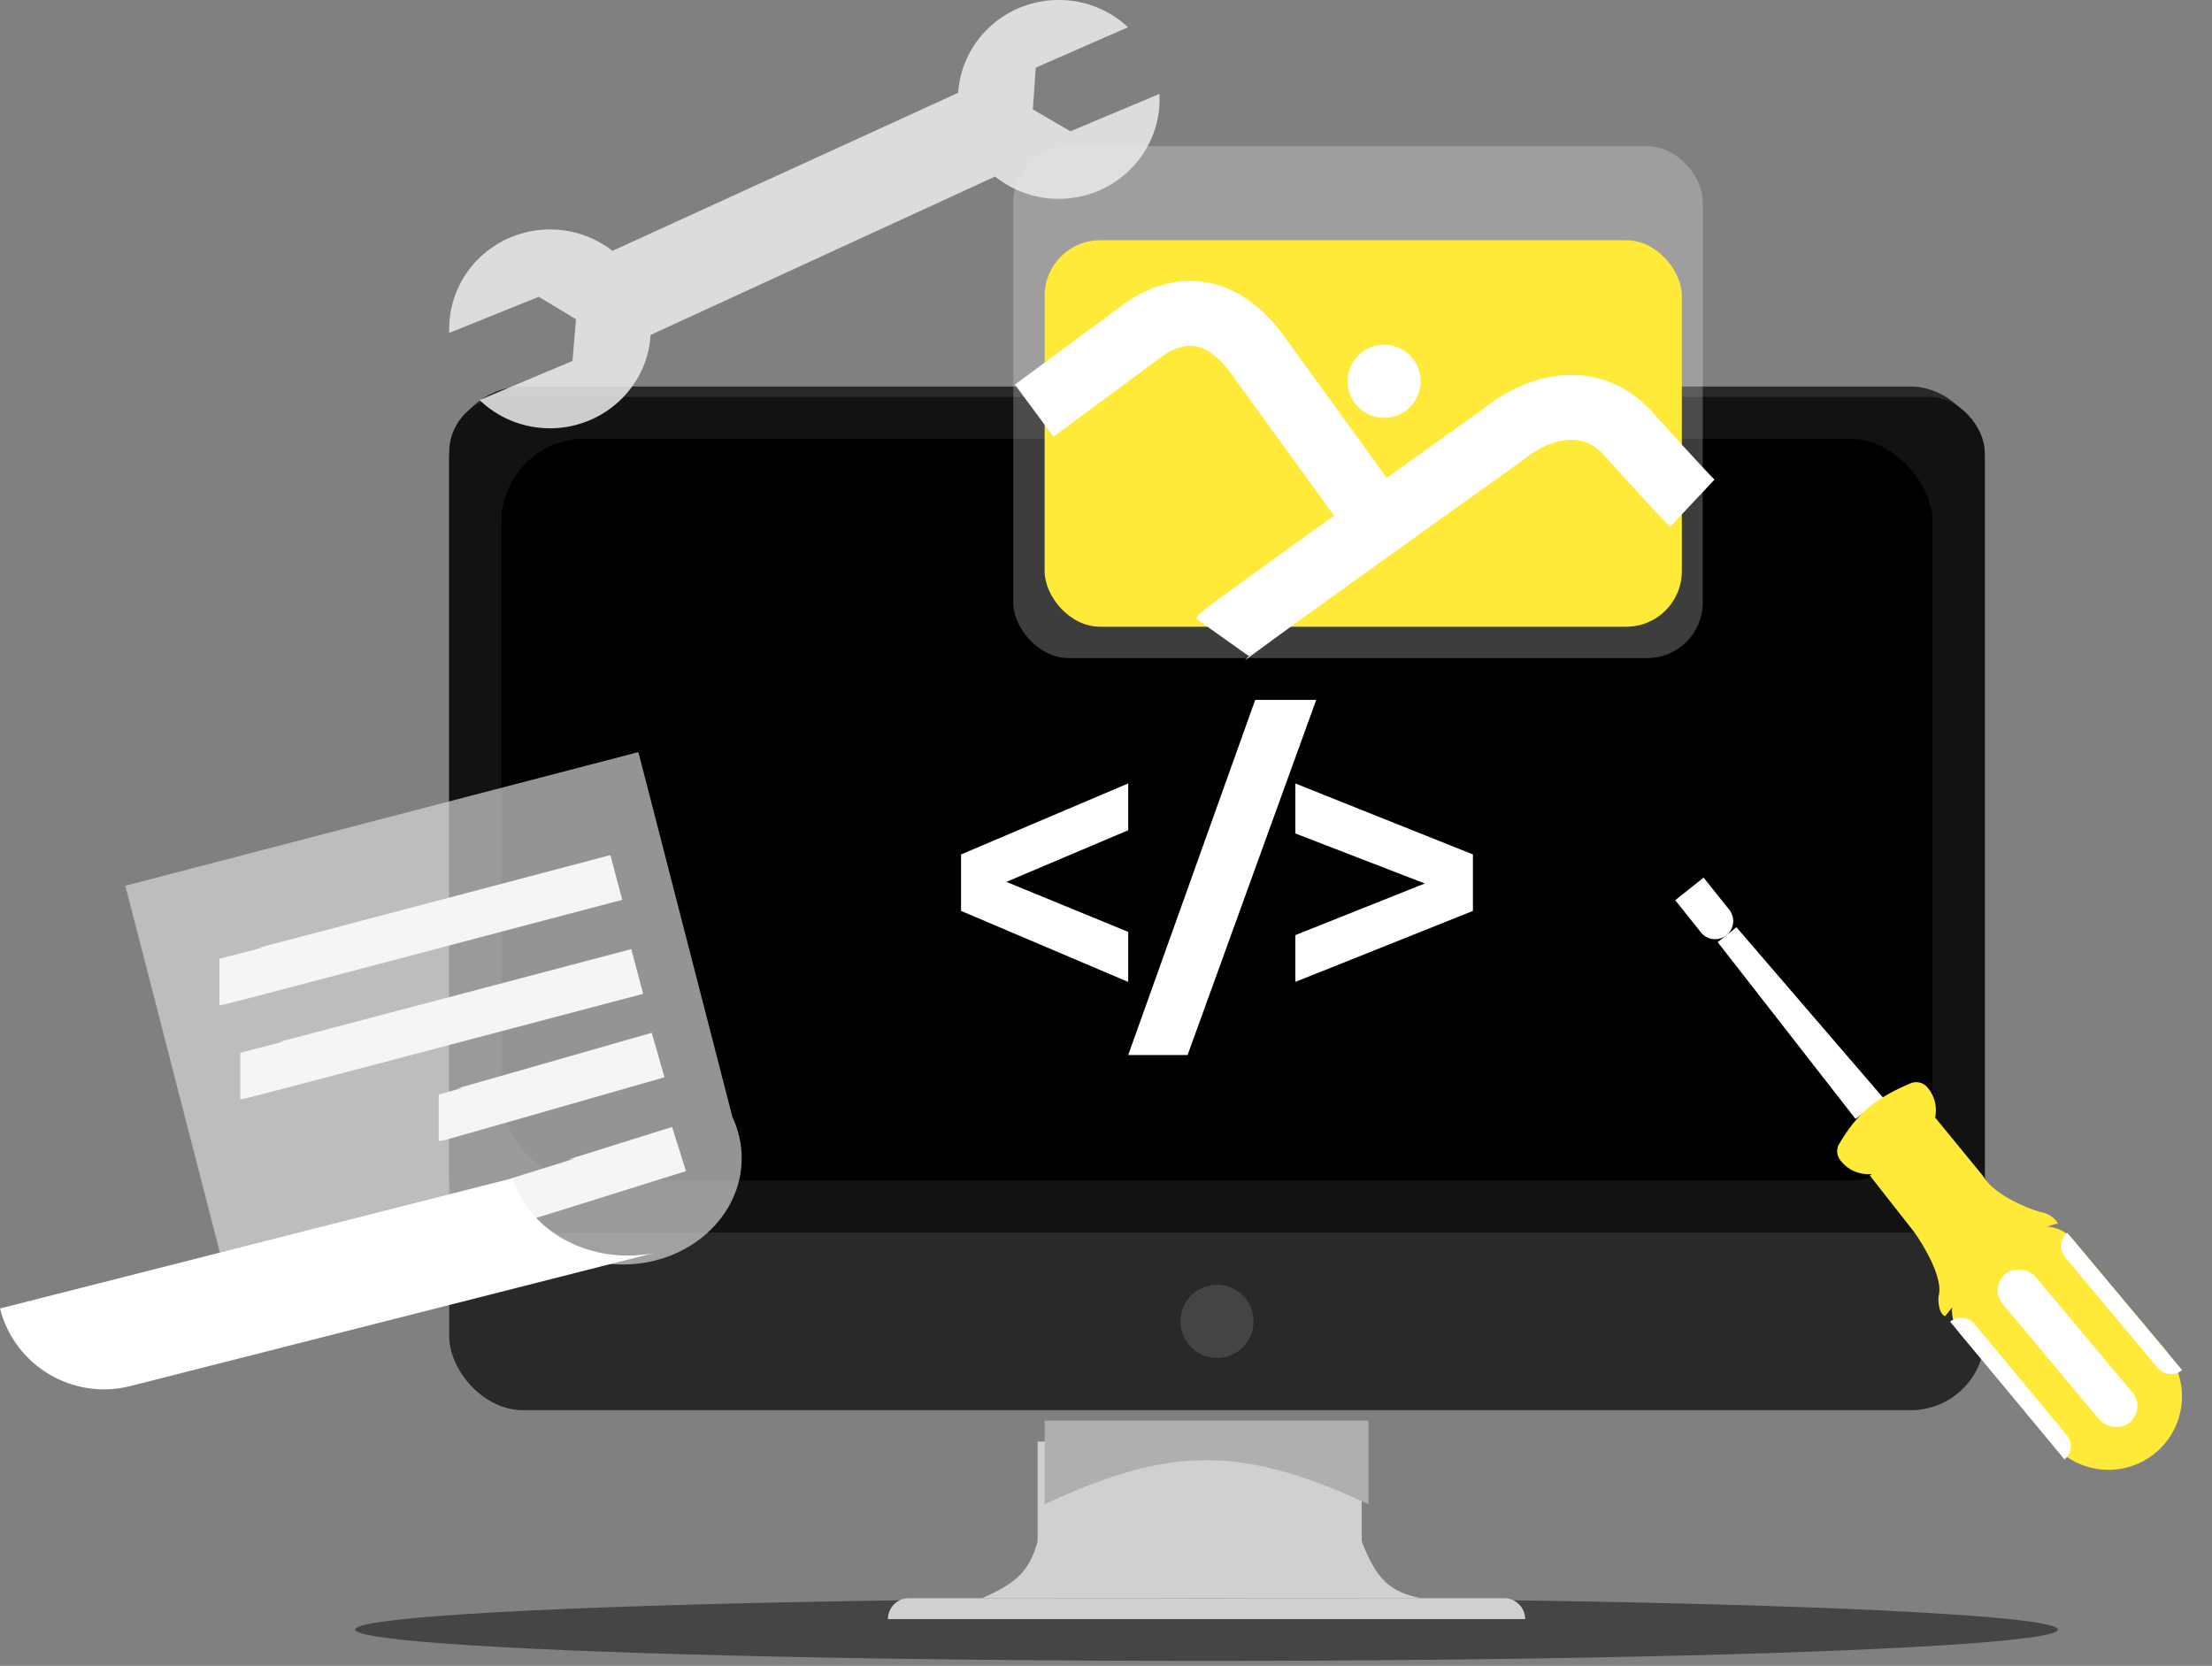 <svg width="239" height="180" fill="none" xmlns="http://www.w3.org/2000/svg"><rect width="100%" height="100%" fill="#808080" stroke="none"/><rect x="48.533" y="41.762" width="165.917" height="110.612" rx="8" fill="#292929"/><rect x="48.533" y="42.891" width="165.917" height="90.295" rx="6" fill="#121212"/><rect x="54.177" y="47.404" width="154.63" height="80.137" rx="9" fill="#000"/><rect x="109.482" y="15.801" width="74.493" height="55.306" rx="6" fill="#fff" fill-opacity=".24"/><rect x="112.869" y="25.959" width="68.85" height="41.761" rx="6" fill="#FFEA39"/><path d="M139.957 90.057v-5.405l19.188 7.672v6.102l-19.188 7.671v-5.056l13.987-5.579-13.987-5.405zm-18.059 10.636v5.405l-18.059-7.672v-6.102l18.059-7.671v5.056l-13.164 5.579 13.164 5.405z" fill="#fff"/><path d="M107.519 19.074L70.297 36.192c-.343 5.626-5.08 10.084-10.872 10.084a10.935 10.935 0 01-7.6-3.046L61.854 39l.383-4.504-4.024-2.425-9.67 3.901a10.94 10.94 0 01-.009-.437c0-5.932 4.877-10.74 10.892-10.74 2.55 0 4.895.863 6.75 2.31l37.348-17.075c.366-5.534 4.993-9.948 10.713-10.029a10.94 10.94 0 017.643 2.94l-9.965 4.37-.318 4.509 4.06 2.368 9.612-4.037c.008.145.013.29.015.437.086 5.931-4.721 10.808-10.736 10.893a10.943 10.943 0 01-7.028-2.407z" fill="#E9E9E9" fill-opacity=".87"/><path d="M111.74 44.372l11.352-8.39c2.719-2.157 7.804-4.197 12.593 2.097l13.302 18.356m-16.93 12.415c.283-.399 20.41-14.809 30.439-21.964 2.536-2.163 8.778-5.192 13.45 0 4.672 5.192 6.548 7.155 6.902 7.488" stroke="#fff" stroke-width="7"/><circle cx="149.551" cy="41.197" r="3.95" fill="#fff"/><path d="M181.006 97.27l3.062-2.444 2.787 3.491a1.959 1.959 0 01-3.062 2.444l-2.787-3.492z" fill="#fff"/><path d="M185.594 101.804l2.023-1.615 15.856 18.43-2.988 2.284-14.891-19.099z" fill="#fff"/><path d="M206.805 133.1l-4.77-6.076 7.067-6.254 5.123 6.254c1.131 2.002 4.593 3.455 6.183 3.932 1.131.143 1.767.893 1.944 1.251-3.958.715-9.776 6.97-12.19 10.008-.884-.358-.707-2.324-.707-2.145.565-1.858-1.531-5.421-2.65-6.97z" fill="#FFEA39"/><path d="M198.797 125.297a1.548 1.548 0 01-.085-1.681c1.975-3.35 3.917-4.945 7.722-6.562a1.58 1.58 0 011.803.426c1.601 1.835 1.024 4.636-.935 6.082a25.19 25.19 0 00-2.524 2.142c-1.742 1.671-4.585 1.561-5.981-.407z" fill="#FFEA39"/><ellipse cx="130.363" cy="176.076" rx="91.988" ry="3.386" fill="#464444"/><path d="M211.839 144.157a4 4 0 01.5-5.635l6.037-5.054a4 4 0 015.635.499l9.894 11.818a7.937 7.937 0 01-12.172 10.19l-9.894-11.818z" fill="#FFEA39"/><rect x="214.901" y="139.137" width="4.619" height="20.927" rx="2.31" transform="rotate(-39.935 214.901 139.137)" fill="#fff"/><path d="M223.125 135.846a1.87 1.87 0 01.233-2.635l12.417 14.832a1.87 1.87 0 01-2.635-.233l-10.015-11.964zm.181 19.215a1.87 1.87 0 01-.244 2.634l-12.357-14.882a1.87 1.87 0 012.634.244l9.967 12.004zm-87.685-79.438h6.594l-13.901 38.375h-6.416l13.723-38.375z" fill="#fff"/><path d="M68.978 81.266L13.544 95.705l10.82 41.995 31.117-8.105c1.942 4.132 6.507 7.033 11.828 7.033 7.085 0 12.828-5.142 12.828-11.484 0-1.581-.357-3.087-1.002-4.457L68.978 81.266z" fill="#D9D9D9" fill-opacity=".68"/><path d="M23.702 106.097c.14 0 28.651-7.524 42.89-11.286M25.96 116.256c.139 0 28.651-7.525 42.89-11.287M47.405 120.77c.077 0 15.834-4.515 23.703-6.772M55.306 129.8c.058 0 12.063-3.763 18.059-5.644" stroke="#F5F5F5" stroke-width="5"/><path fill-rule="evenodd" clip-rule="evenodd" d="M70.613 135.398c-.901.176-1.838.269-2.8.269-5.949 0-10.952-3.551-12.403-8.366L0 141.384c1.577 6.205 7.886 9.957 14.091 8.38l56.522-14.366z" fill="#fff"/><path d="M95.939 174.947a2.258 2.258 0 012.257-2.258h64.335a2.258 2.258 0 012.258 2.258h-68.85z" fill="#D0D0D0"/><path d="M112.111 155.76h35.023v10.789c1.629 4.239 3.097 5.431 6.368 6.141h-47.405c3.786-1.644 5.138-2.977 6.014-6.141V155.76z" fill="#D0D0D0"/><path d="M112.869 153.502h34.99v9.029c-13.867-6.426-21.48-6.256-34.99 0v-9.029z" fill="#AFAFAF"/><circle cx="131.492" cy="142.779" r="3.95" fill="#444"/></svg>